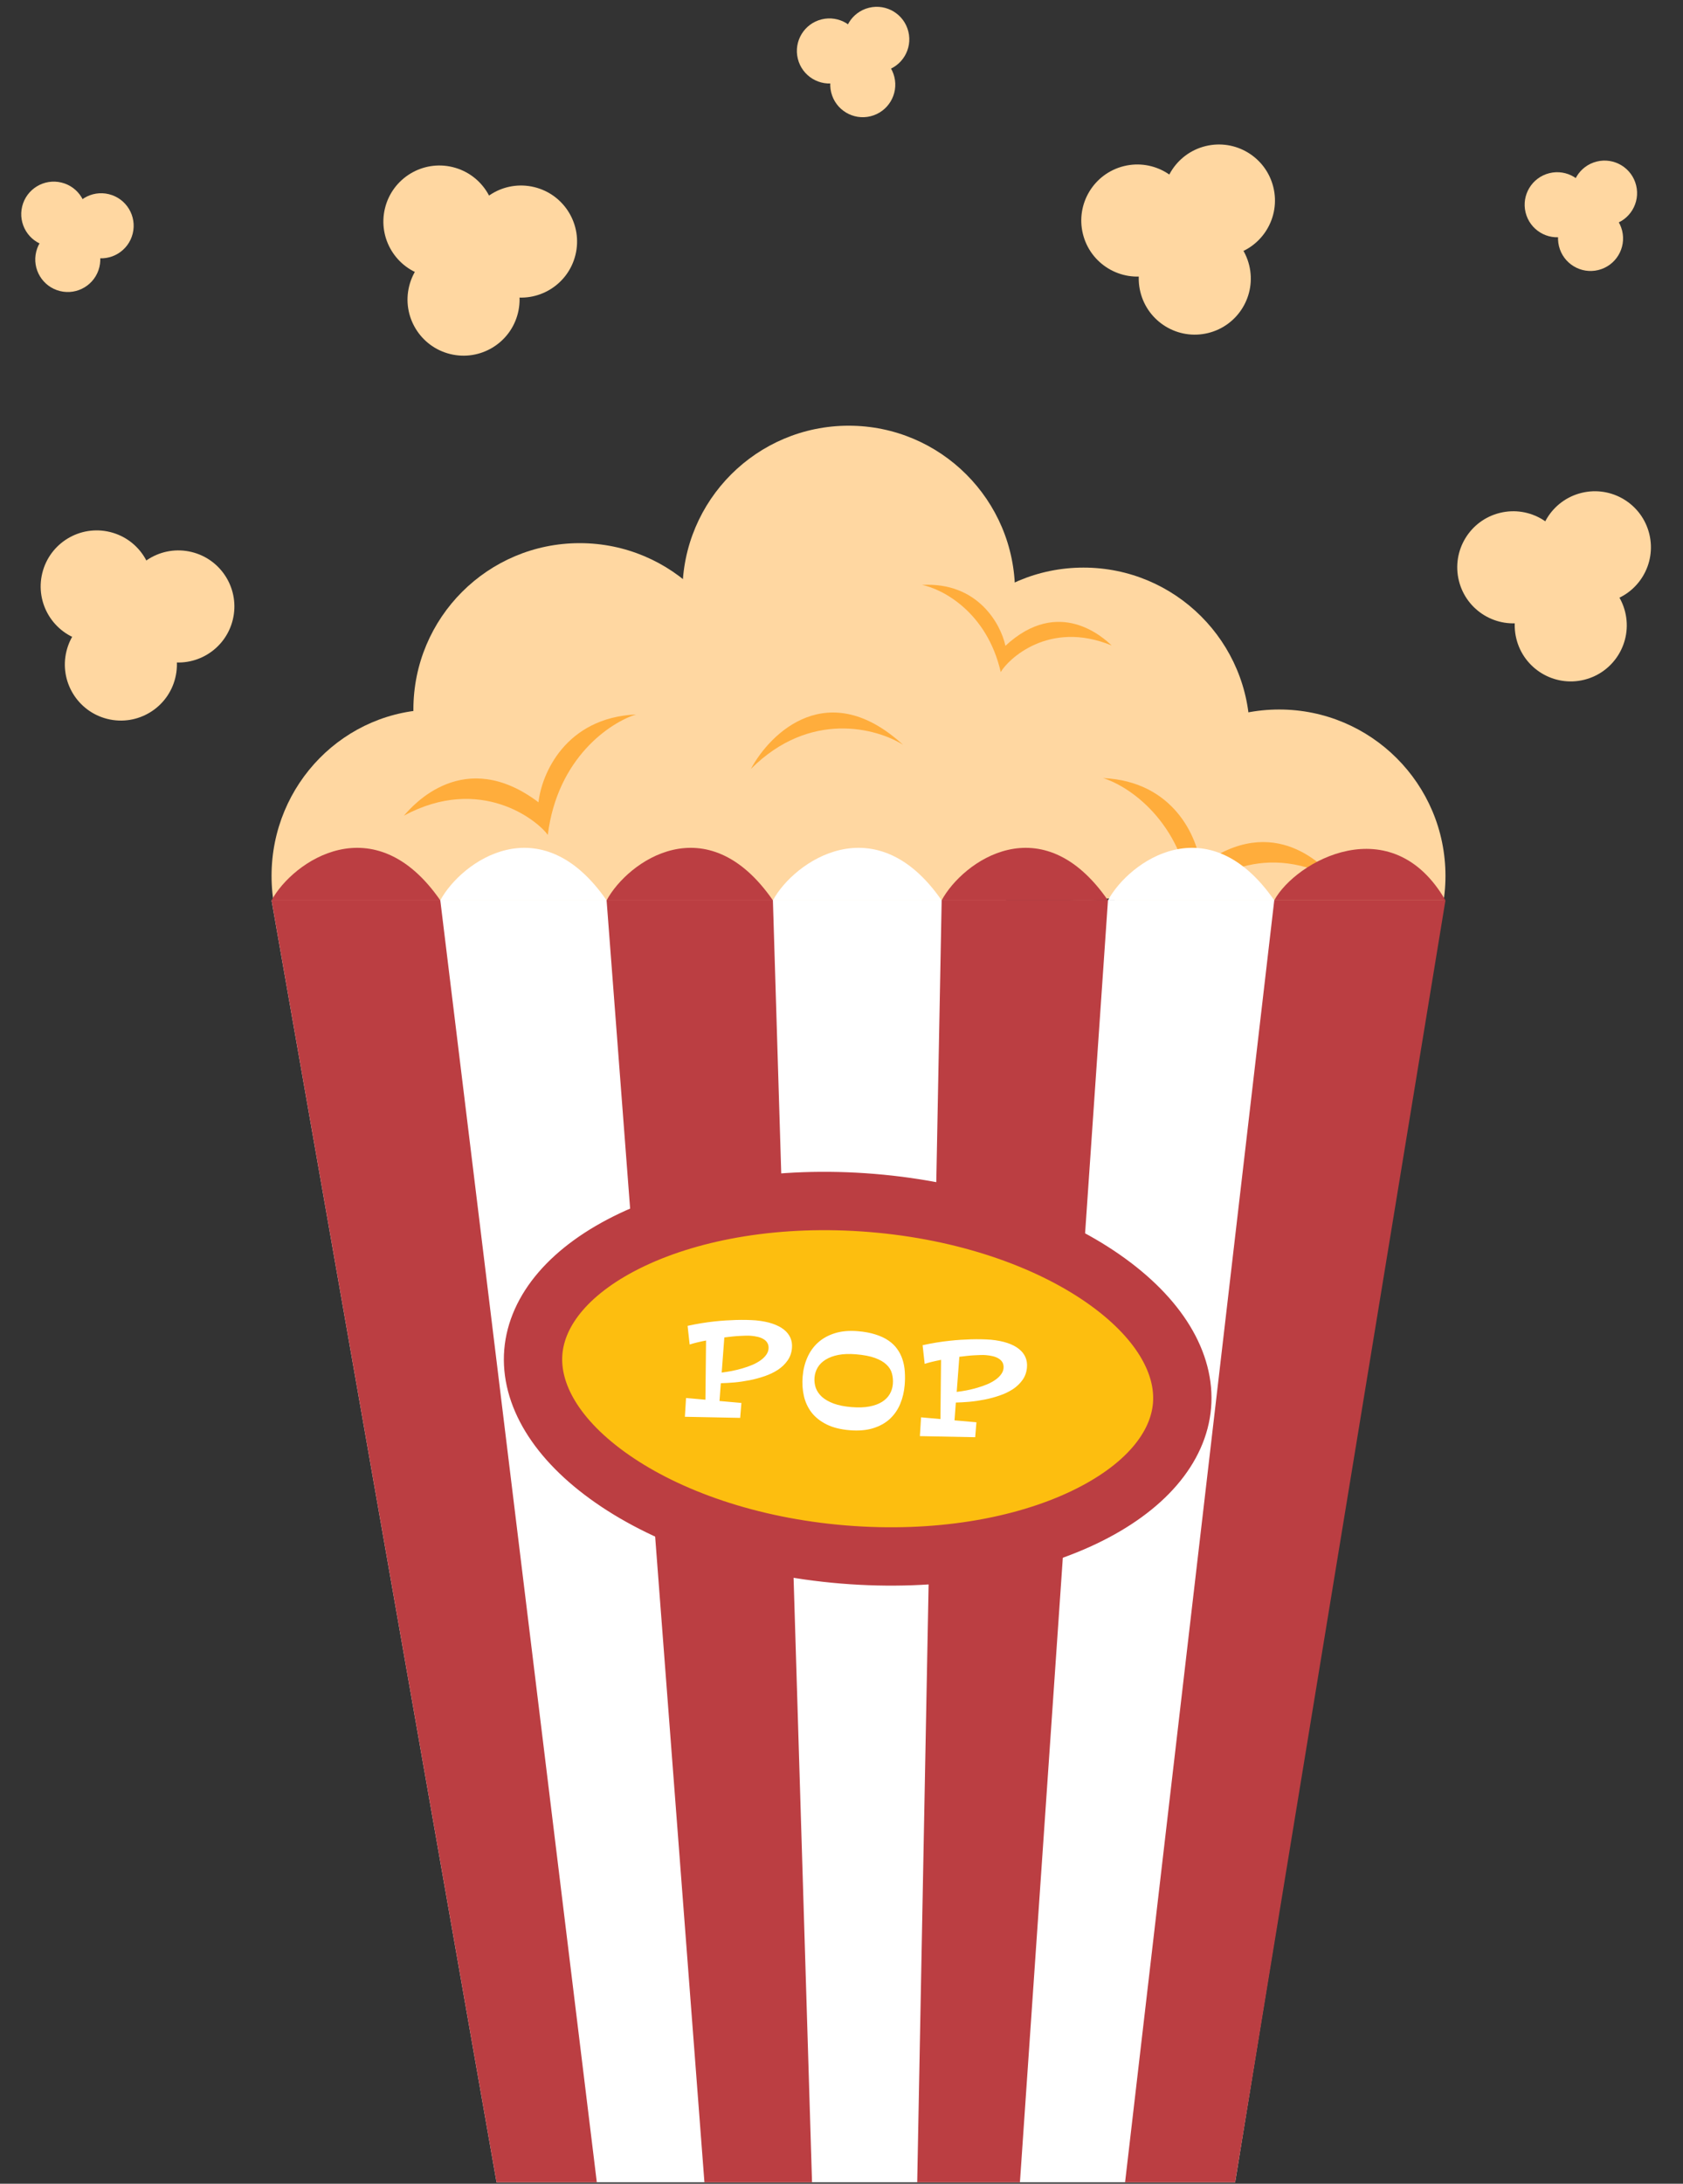 <svg width="202" height="262" viewBox="0 0 202 262" fill="none" xmlns="http://www.w3.org/2000/svg">
<rect x="0" y="0" width="202" height="262" fill="#333333" stroke="none"/>
<ellipse cx="52.26" cy="105.087" rx="19.667" ry="19.961" fill="#FFD7A1"/>
<ellipse cx="153.53" cy="105.087" rx="19.96" ry="19.961" fill="#FFD7A1"/>
<ellipse cx="69.577" cy="85.127" rx="19.96" ry="19.961" fill="#FFD7A1"/>
<ellipse cx="73.101" cy="101.563" rx="19.96" ry="19.961" fill="#FFD7A1"/>
<ellipse cx="101.866" cy="71.036" rx="19.96" ry="19.961" fill="#FFD7A1"/>
<ellipse cx="130.047" cy="88.061" rx="19.96" ry="19.961" fill="#FFD7A1"/>
<ellipse cx="101.866" cy="101.563" rx="19.96" ry="19.961" fill="#FFD7A1"/>
<path d="M48.49 97.849L48.485 97.855C57.676 92.924 64.528 98.437 65.748 100.173C66.909 90.86 73.297 86.658 76.345 85.722C67.835 86.104 64.991 92.905 64.633 96.258C55.708 89.532 49.56 96.616 48.49 97.849Z" fill="#FFAD3C"/>
<path d="M160.249 105.481L160.255 105.487C151.063 100.556 144.211 106.069 142.991 107.805C141.83 98.492 135.442 94.29 132.394 93.354C140.905 93.736 143.748 100.537 144.107 103.89C153.031 97.164 159.179 104.248 160.249 105.481Z" fill="#FFAD3C"/>
<path d="M133.424 77.441L133.429 77.445C125.847 74.323 120.928 79.181 120.113 80.636C118.462 73.445 113.131 70.669 110.672 70.18C117.359 69.8 120.125 74.892 120.673 77.485C127.116 71.513 132.489 76.562 133.424 77.441Z" fill="#FFAD3C"/>
<path d="M90.124 92.257C92.475 87.872 99.42 81.153 108.388 89.361C105.254 87.374 97.213 85.171 90.124 92.257Z" fill="#FFAD3C"/>
<path d="M32.593 108.022H173.195L148.245 261.837H59.598L32.593 108.022Z" fill="white"/>
<path d="M122.415 261.837H110.087L113.022 108.022H132.982L122.415 261.837Z" fill="#BB3E42"/>
<path d="M71.633 261.837L52.846 108.022H32.593L59.598 261.837H71.633Z" fill="#BB3E42"/>
<path d="M135.035 261.837L152.941 108.022H173.488L148.244 261.837H135.035Z" fill="#BB3E42"/>
<path d="M92.767 108.022L97.463 261.837H84.548L72.806 108.022H92.767Z" fill="#BB3E42"/>
<path d="M32.593 108.022C35.137 103.325 44.921 96.574 52.846 108.022H32.593Z" fill="#BB3E42"/>
<path d="M52.846 108.022C55.39 103.325 64.88 96.574 72.806 108.022L52.846 108.022Z" fill="white"/>
<path d="M92.766 108.022C95.31 103.326 105.094 96.574 113.019 108.022L92.766 108.022Z" fill="white"/>
<path d="M132.981 108.022C135.525 103.325 145.016 96.574 152.942 108.022L132.981 108.022Z" fill="white"/>
<path d="M72.807 108.022C75.351 103.325 84.841 96.574 92.767 108.022L72.807 108.022Z" fill="#BB3E42"/>
<path d="M113.019 108.022C115.563 103.326 125.053 96.574 132.979 108.022L113.019 108.022Z" fill="#BB3E42"/>
<path d="M152.94 108.021C155.484 103.324 167.03 96.867 173.488 108.021H152.94Z" fill="#BB3E42"/>
<path d="M104.677 144.332C115.888 145.255 125.65 148.716 132.37 153.384C139.175 158.112 142.285 163.604 141.872 168.622C141.459 173.64 137.493 178.55 130.007 182.101C122.614 185.608 112.418 187.427 101.207 186.504C89.996 185.582 80.234 182.121 73.514 177.453C66.709 172.725 63.598 167.233 64.011 162.215C64.424 157.197 68.391 152.287 75.877 148.735C83.27 145.228 93.466 143.41 104.677 144.332Z" fill="#FDBE0F" stroke="#BB3E42" stroke-width="7"/>
<path d="M84.742 160.833C84.36 160.907 84.001 160.984 83.665 161.066C83.329 161.148 83.032 161.231 82.775 161.314L82.528 159.076C83.097 158.95 83.649 158.844 84.184 158.757C84.724 158.671 85.24 158.601 85.73 158.547C86.221 158.494 86.684 158.453 87.12 158.427C87.556 158.4 87.96 158.381 88.332 158.37C89.196 158.347 89.991 158.362 90.719 158.417C91.481 158.49 92.141 158.62 92.701 158.807C93.26 158.995 93.719 159.231 94.077 159.516C94.44 159.802 94.703 160.132 94.866 160.506C95.028 160.88 95.092 161.288 95.055 161.729C95.008 162.305 94.831 162.808 94.523 163.237C94.222 163.667 93.836 164.038 93.366 164.349C92.897 164.656 92.366 164.91 91.775 165.112C91.188 165.315 90.587 165.477 89.971 165.599C89.355 165.72 88.746 165.809 88.146 165.864C87.546 165.914 87.003 165.945 86.516 165.957L86.356 168.092L88.986 168.324L88.839 170.115L82.202 169.984L82.341 167.73L84.667 167.937L84.742 160.833ZM90.12 160.265C89.943 160.25 89.737 160.246 89.501 160.253C89.271 160.255 89.019 160.266 88.746 160.285C88.473 160.299 88.184 160.322 87.878 160.355C87.572 160.387 87.258 160.424 86.936 160.465L86.621 164.68C87.001 164.633 87.403 164.569 87.828 164.489C88.258 164.405 88.682 164.301 89.1 164.179C89.523 164.057 89.927 163.915 90.311 163.753C90.696 163.586 91.032 163.397 91.322 163.186C91.611 162.974 91.839 162.742 92.006 162.489C92.179 162.232 92.259 161.951 92.248 161.647C92.24 161.427 92.182 161.237 92.075 161.076C91.969 160.911 91.821 160.773 91.631 160.663C91.447 160.549 91.225 160.46 90.963 160.397C90.707 160.334 90.426 160.29 90.12 160.265ZM108.584 166.166C108.516 166.986 108.336 167.747 108.043 168.45C107.75 169.147 107.335 169.745 106.798 170.244C106.261 170.738 105.593 171.109 104.793 171.357C103.994 171.605 103.055 171.684 101.975 171.596C100.88 171.505 99.956 171.273 99.203 170.897C98.455 170.522 97.857 170.047 97.408 169.472C96.964 168.892 96.658 168.234 96.488 167.499C96.319 166.759 96.268 165.978 96.336 165.158C96.403 164.338 96.591 163.577 96.9 162.876C97.209 162.17 97.637 161.571 98.185 161.077C98.738 160.579 99.411 160.206 100.205 159.958C100.999 159.71 101.915 159.628 102.953 159.714C103.763 159.78 104.471 159.912 105.076 160.108C105.688 160.299 106.209 160.543 106.639 160.84C107.069 161.132 107.42 161.472 107.691 161.86C107.968 162.243 108.179 162.663 108.325 163.119C108.475 163.576 108.566 164.061 108.597 164.576C108.633 165.091 108.628 165.621 108.584 166.166ZM107.166 166.049C107.202 165.613 107.166 165.198 107.057 164.802C106.955 164.402 106.736 164.044 106.401 163.729C106.072 163.409 105.611 163.141 105.017 162.925C104.423 162.709 103.659 162.563 102.725 162.486C101.926 162.42 101.223 162.446 100.618 162.563C100.018 162.681 99.511 162.869 99.098 163.128C98.685 163.381 98.366 163.695 98.142 164.068C97.924 164.437 97.797 164.839 97.761 165.275C97.725 165.711 97.777 166.129 97.916 166.527C98.062 166.92 98.309 167.278 98.659 167.599C99.015 167.916 99.481 168.182 100.059 168.396C100.643 168.612 101.357 168.754 102.203 168.824C103.034 168.892 103.752 168.867 104.357 168.75C104.963 168.633 105.467 168.447 105.869 168.192C106.277 167.933 106.585 167.622 106.793 167.257C107.006 166.888 107.131 166.485 107.166 166.049ZM112.95 163.155C112.567 163.228 112.208 163.305 111.872 163.387C111.536 163.469 111.239 163.552 110.982 163.635L110.735 161.397C111.304 161.271 111.856 161.165 112.391 161.078C112.932 160.992 113.447 160.922 113.937 160.869C114.428 160.815 114.891 160.775 115.327 160.748C115.763 160.721 116.167 160.702 116.539 160.691C117.403 160.668 118.199 160.684 118.926 160.738C119.688 160.811 120.349 160.941 120.908 161.129C121.468 161.316 121.926 161.552 122.284 161.838C122.648 162.124 122.91 162.454 123.073 162.827C123.236 163.201 123.299 163.609 123.262 164.05C123.215 164.626 123.038 165.129 122.731 165.559C122.429 165.988 122.043 166.359 121.573 166.671C121.104 166.977 120.573 167.231 119.982 167.433C119.395 167.636 118.794 167.798 118.178 167.92C117.562 168.041 116.953 168.13 116.353 168.185C115.753 168.235 115.21 168.266 114.723 168.278L114.563 170.413L117.193 170.645L117.046 172.436L110.409 172.305L110.548 170.051L112.875 170.258L112.95 163.155ZM118.327 162.586C118.15 162.571 117.944 162.567 117.709 162.574C117.478 162.576 117.227 162.587 116.953 162.606C116.68 162.62 116.391 162.643 116.085 162.676C115.78 162.708 115.466 162.745 115.143 162.786L114.828 167.001C115.208 166.954 115.61 166.891 116.035 166.811C116.465 166.726 116.889 166.622 117.307 166.5C117.73 166.378 118.134 166.236 118.518 166.074C118.903 165.907 119.24 165.718 119.529 165.507C119.818 165.295 120.046 165.063 120.213 164.811C120.386 164.553 120.467 164.272 120.455 163.968C120.447 163.748 120.389 163.558 120.282 163.397C120.176 163.232 120.028 163.094 119.838 162.985C119.654 162.87 119.432 162.781 119.17 162.718C118.914 162.655 118.633 162.611 118.327 162.586Z" fill="white"/>
<ellipse cx="6.726" cy="6.726" rx="6.726" ry="6.726" transform="matrix(0.971 0.238 -0.238 0.971 47.809 18.45)" fill="#FFD7A1"/>
<ellipse cx="6.726" cy="6.726" rx="6.726" ry="6.726" transform="matrix(0.971 0.238 -0.238 0.971 50.707 27.816)" fill="#FFD7A1"/>
<ellipse cx="6.726" cy="6.726" rx="6.726" ry="6.726" transform="matrix(0.971 0.238 -0.238 0.971 57.607 20.851)" fill="#FFD7A1"/>
<ellipse cx="6.726" cy="6.726" rx="6.726" ry="6.726" transform="matrix(-0.971 0.238 0.238 0.971 151.231 15.928)" fill="#FFD7A1"/>
<ellipse cx="6.726" cy="6.726" rx="6.726" ry="6.726" transform="matrix(-0.971 0.238 0.238 0.971 148.331 25.294)" fill="#FFD7A1"/>
<ellipse cx="6.726" cy="6.726" rx="6.726" ry="6.726" transform="matrix(-0.971 0.238 0.238 0.971 141.434 18.328)" fill="#FFD7A1"/>
<ellipse cx="6.726" cy="6.726" rx="6.726" ry="6.726" transform="matrix(0.971 0.238 -0.238 0.971 6.676 62.23)" fill="#FFD7A1"/>
<ellipse cx="6.726" cy="6.726" rx="6.726" ry="6.726" transform="matrix(0.971 0.238 -0.238 0.971 9.578 71.598)" fill="#FFD7A1"/>
<ellipse cx="6.726" cy="6.726" rx="6.726" ry="6.726" transform="matrix(0.971 0.238 -0.238 0.971 16.477 64.631)" fill="#FFD7A1"/>
<ellipse cx="6.726" cy="6.726" rx="6.726" ry="6.726" transform="matrix(-0.971 0.238 0.238 0.971 196.355 57.533)" fill="#FFD7A1"/>
<ellipse cx="6.726" cy="6.726" rx="6.726" ry="6.726" transform="matrix(-0.971 0.238 0.238 0.971 193.457 66.899)" fill="#FFD7A1"/>
<ellipse cx="6.726" cy="6.726" rx="6.726" ry="6.726" transform="matrix(-0.971 0.238 0.238 0.971 186.559 59.933)" fill="#FFD7A1"/>
<ellipse cx="3.904" cy="3.905" rx="3.904" ry="3.905" transform="matrix(0.971 0.238 -0.238 0.971 3.591 20.975)" fill="#FFD7A1"/>
<ellipse cx="3.904" cy="3.905" rx="3.904" ry="3.905" transform="matrix(0.971 0.238 -0.238 0.971 5.274 26.41)" fill="#FFD7A1"/>
<ellipse cx="3.904" cy="3.905" rx="3.904" ry="3.905" transform="matrix(0.971 0.238 -0.238 0.971 9.278 22.368)" fill="#FFD7A1"/>
<ellipse cx="3.904" cy="3.905" rx="3.904" ry="3.905" transform="matrix(-0.971 0.238 0.238 0.971 195.447 18.45)" fill="#FFD7A1"/>
<ellipse cx="3.904" cy="3.905" rx="3.904" ry="3.905" transform="matrix(-0.971 0.238 0.238 0.971 193.765 23.887)" fill="#FFD7A1"/>
<ellipse cx="3.904" cy="3.905" rx="3.904" ry="3.905" transform="matrix(-0.971 0.238 0.238 0.971 189.759 19.845)" fill="#FFD7A1"/>
<ellipse cx="3.904" cy="3.905" rx="3.904" ry="3.905" transform="matrix(-0.971 0.238 0.238 0.971 108.096 0)" fill="#FFD7A1"/>
<ellipse cx="3.904" cy="3.905" rx="3.904" ry="3.905" transform="matrix(-0.971 0.238 0.238 0.971 106.414 5.437)" fill="#FFD7A1"/>
<ellipse cx="3.904" cy="3.905" rx="3.904" ry="3.905" transform="matrix(-0.971 0.238 0.238 0.971 102.408 1.394)" fill="#FFD7A1"/>
</svg>
